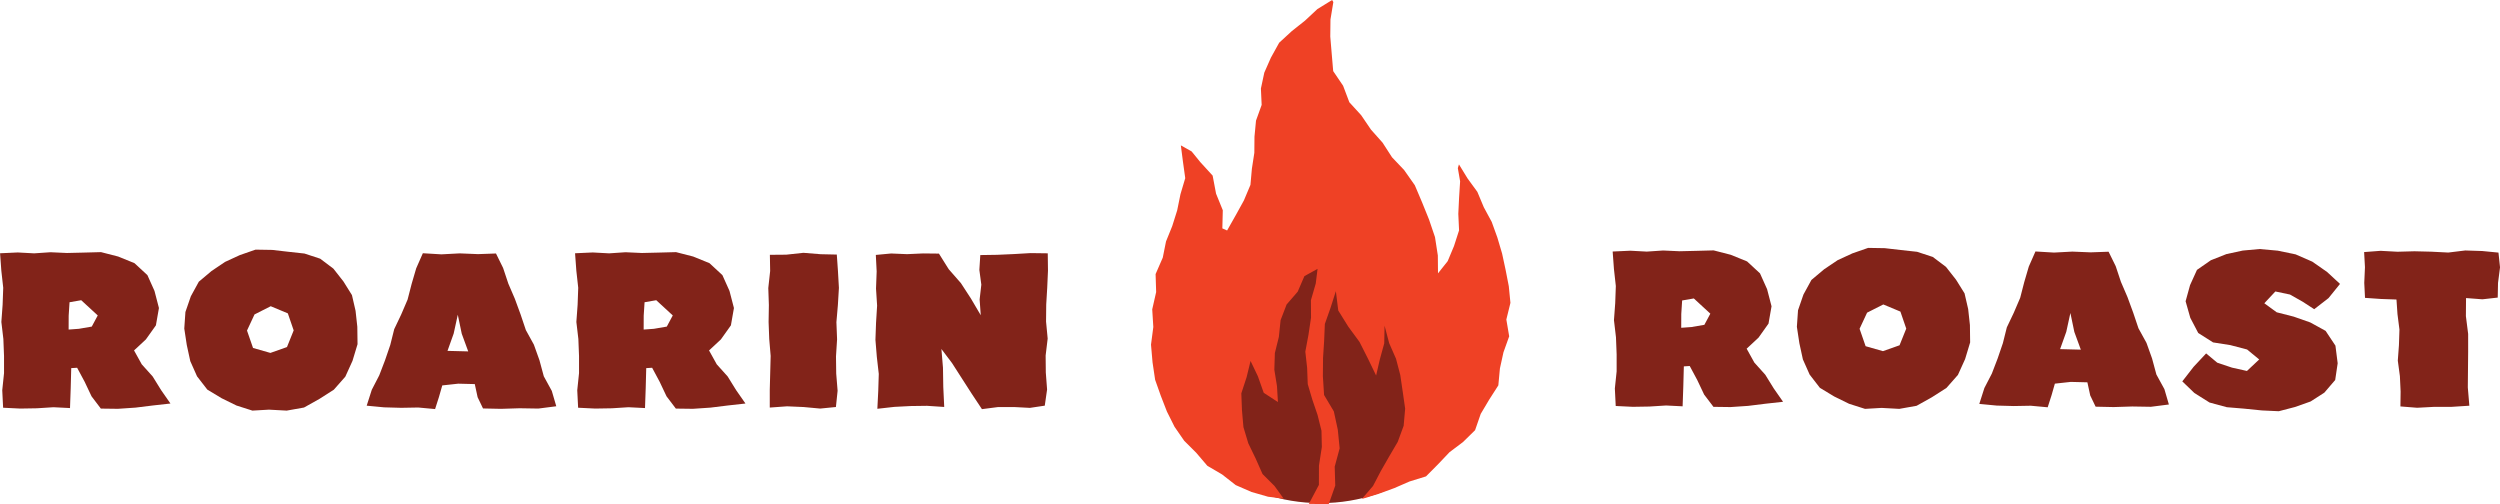 <svg width="615" height="124" viewBox="0 0 615 124" fill="none" xmlns="http://www.w3.org/2000/svg">
<g clip-path="url(#clip0_103_394)">
<path d="M324.832 123.768C344.589 123.768 360.605 110.735 360.605 94.656C360.605 78.578 344.589 65.544 324.832 65.544C305.075 65.544 289.059 78.578 289.059 94.656C289.059 110.735 305.075 123.768 324.832 123.768Z" fill="#822319"/>
<path d="M24.804 100.506L22.519 97.496L20.836 93.941L18.974 90.468L17.524 90.557L17.394 95.467L17.223 100.383L13.152 100.179L9.06 100.438L4.968 100.506L0.766 100.302L0.554 95.998L0.992 91.789V87.588L0.828 83.393L0.335 79.198L0.643 74.996L0.794 70.795L0.328 66.593L0.014 62.303L4.366 62.105L8.403 62.323L12.426 62.051L16.463 62.235L20.494 62.139L24.852 62.024L29.067 63.106L33.084 64.741L36.259 67.676L38.004 71.564L39.099 75.773L38.353 80.036L35.889 83.495L32.974 86.205L34.87 89.624L37.552 92.607L39.653 95.998L41.931 99.267L37.634 99.743L33.337 100.274L29.013 100.567L24.825 100.513L24.804 100.506ZM19.987 73.852L17.107 74.35L16.894 77.666L16.881 81.071L19.399 80.887L22.574 80.342L24.045 77.598L19.987 73.859V73.852Z" fill="#822319"/>
<path d="M66.216 100.772L62.096 101.01L58.169 99.757L54.522 97.966L50.998 95.841L48.473 92.579L46.81 88.841L45.948 84.871L45.332 80.826L45.613 76.753L46.947 72.885L48.911 69.297L52.038 66.668L55.356 64.434L59.004 62.752L62.863 61.411L66.955 61.479L70.916 61.935L74.906 62.371L78.765 63.638L82.008 66.082L84.479 69.229L86.579 72.593L87.469 76.461L87.9 80.39L87.955 84.666L86.716 88.766L84.951 92.654L82.125 95.862L78.546 98.15L74.783 100.254L70.526 101.01L66.222 100.778L66.216 100.772ZM66.612 75.323L62.61 77.353L60.762 81.316L62.247 85.599L66.517 86.818L70.595 85.375L72.244 81.275L70.807 77.087L66.612 75.337V75.323Z" fill="#822319"/>
<path d="M118.815 100.465L117.494 97.714L116.796 94.486L112.711 94.384L108.797 94.813L107.983 97.659L107.032 100.629L102.879 100.247L98.684 100.322L94.496 100.206L90.206 99.798L91.458 95.889L93.299 92.327L94.722 88.616L96.009 84.85L96.98 80.969L98.698 77.359L100.265 73.703L101.264 69.835L102.386 66.007L104.021 62.296L108.585 62.569L113.088 62.33L117.604 62.514L122.01 62.357L123.762 65.912L125.049 69.773L126.657 73.512L128.059 77.332L129.359 81.193L131.337 84.789L132.705 88.616L133.773 92.566L135.744 96.168L136.845 99.941L132.425 100.506L127.834 100.431L123.249 100.574L118.808 100.479L118.815 100.465ZM112.616 77.428L111.603 82.058L110.084 86.314L115.182 86.444L113.587 82.085L112.616 77.428Z" fill="#822319"/>
<path d="M166.255 100.506L163.969 97.496L162.286 93.941L160.425 90.468L158.974 90.557L158.844 95.467L158.673 100.383L154.602 100.179L150.51 100.438L146.418 100.506L142.217 100.302L142.004 95.998L142.442 91.789V87.588L142.278 83.393L141.785 79.198L142.093 74.996L142.244 70.795L141.779 66.593L141.464 62.303L145.816 62.105L149.853 62.323L153.876 62.051L157.913 62.235L161.944 62.139L166.303 62.024L170.518 63.106L174.534 64.741L177.709 67.676L179.454 71.564L180.549 75.773L179.803 80.036L177.34 83.495L174.425 86.205L176.32 89.624L179.002 92.607L181.103 95.998L183.382 99.267L179.085 99.743L174.787 100.274L170.463 100.567L166.275 100.513L166.255 100.506ZM161.444 73.852L158.564 74.35L158.351 77.666L158.338 81.071L160.856 80.887L164.031 80.342L165.502 77.598L161.444 73.859V73.852Z" fill="#822319"/>
<path d="M205.627 100.125L201.768 100.506L197.696 100.132L193.618 99.954L189.362 100.261V95.923L189.472 91.742L189.581 87.561L189.232 83.386L189.075 79.212L189.143 75.037L189 70.856L189.458 66.668L189.39 62.684L193.413 62.65L197.635 62.194L201.864 62.535L205.853 62.623L206.133 66.607L206.373 70.822L206.12 75.037L205.757 79.253L205.921 83.468L205.654 87.683L205.709 91.905L206.051 96.134L205.634 100.138L205.627 100.125Z" fill="#822319"/>
<path d="M257.015 99.791L253.361 100.336L249.461 100.132H245.561L241.558 100.649L239.033 96.843L236.617 93.084L234.202 89.318L231.588 85.858L231.971 90.455L232.047 95.201L232.279 100.111L228.05 99.832L224.034 99.886L220.017 100.091L215.83 100.561L216.049 96.189L216.179 91.987L215.7 87.792L215.357 83.597L215.508 79.396L215.768 75.194L215.501 70.992L215.658 66.784L215.453 62.712L219.217 62.358L223.137 62.521L227.058 62.344L230.979 62.385L233.381 66.219L236.385 69.651L238.855 73.451L241.264 77.543L240.99 73.662L241.407 70.032L240.921 66.403L241.154 62.746L245.287 62.684L249.399 62.501L253.512 62.262L257.747 62.317L257.802 66.6L257.617 70.768L257.371 74.935L257.33 79.11L257.727 83.291L257.227 87.459L257.268 91.633L257.583 95.821L257.015 99.784V99.791Z" fill="#822319"/>
<path d="M421.505 100.077L419.219 97.067L417.536 93.512L415.675 90.039L414.224 90.128L414.094 95.038L413.923 99.954L409.852 99.75L405.76 100.009L401.668 100.077L397.467 99.873L397.254 95.569L397.692 91.361V87.159L397.528 82.964L397.035 78.769L397.343 74.567L397.494 70.366L397.029 66.164L396.714 61.874L401.066 61.676L405.103 61.894L409.126 61.622L413.163 61.806L417.194 61.711L421.553 61.595L425.768 62.678L429.784 64.312L432.959 67.247L434.704 71.135L435.799 75.344L435.053 79.607L432.59 83.066L429.675 85.776L431.57 89.195L434.252 92.178L436.353 95.569L438.632 98.838L434.335 99.314L430.037 99.846L425.713 100.138L421.525 100.084L421.505 100.077ZM416.687 73.417L413.807 73.914L413.595 77.23L413.581 80.635L416.099 80.451L419.274 79.906L420.745 77.162L416.687 73.423V73.417Z" fill="#822319"/>
<path d="M462.916 100.343L458.797 100.581L454.869 99.328L451.222 97.537L447.698 95.412L445.173 92.15L443.51 88.412L442.648 84.442L442.032 80.397L442.313 76.325L443.647 72.457L445.611 68.868L448.738 66.239L452.057 64.005L455.704 62.324L459.563 60.982L463.655 61.05L467.617 61.506L471.606 61.942L475.465 63.209L478.709 65.653L481.179 68.8L483.279 72.164L484.169 76.032L484.6 79.961L484.655 84.237L483.416 88.337L481.651 92.225L478.825 95.433L475.246 97.721L471.483 99.825L467.227 100.581L462.923 100.349L462.916 100.343ZM463.306 74.888L459.303 76.917L457.455 80.88L458.94 85.164L463.21 86.383L467.288 84.939L468.937 80.839L467.5 76.651L463.306 74.901V74.888Z" fill="#822319"/>
<path d="M515.515 100.029L514.195 97.278L513.497 94.05L509.412 93.948L505.498 94.377L504.683 97.224L503.732 100.193L499.579 99.811L495.384 99.886L491.197 99.771L486.906 99.362L488.158 95.453L489.999 91.892L491.422 88.18L492.709 84.415L493.68 80.533L495.398 76.924L496.965 73.267L497.964 69.399L499.086 65.572L500.721 61.86L505.285 62.133L509.788 61.894L514.304 62.078L518.711 61.922L520.462 65.476L521.749 69.338L523.357 73.076L524.76 76.896L526.06 80.758L528.037 84.353L529.406 88.18L530.473 92.13L532.444 95.732L533.545 99.505L529.125 100.07L524.534 99.995L519.949 100.138L515.508 100.043L515.515 100.029ZM509.316 76.999L508.303 81.629L506.784 85.885L511.882 86.015L510.287 81.656L509.316 76.999Z" fill="#822319"/>
<path d="M569.285 76.059L566.5 74.248L563.338 72.457L559.739 71.701L557.023 74.602L560.061 76.822L564.248 77.891L568.313 79.314L572.097 81.391L574.519 85.034L575.067 89.365L574.458 93.478L571.782 96.597L568.409 98.763L564.584 100.118L560.581 101.16L556.441 100.969L552.13 100.533L547.792 100.173L543.549 99.022L539.827 96.686L536.844 93.819L539.622 90.244L542.708 86.941L545.438 89.216L549.058 90.434L552.746 91.258L555.764 88.426L552.78 85.974L548.661 84.898L544.412 84.231L540.765 81.915L538.814 78.19L537.658 74.111L538.753 70.141L540.457 66.389L543.871 64.019L547.696 62.507L551.726 61.636L555.853 61.261L560.328 61.663L564.721 62.575L568.826 64.367L572.473 66.913L575.641 69.842L572.815 73.335L569.291 76.066L569.285 76.059Z" fill="#822319"/>
<path d="M614.432 73.206L610.675 73.628L606.645 73.321L606.611 77.768L607.165 82.147V86.532L607.124 90.925L607.083 95.317L607.459 99.805L603.114 100.084H598.865L594.616 100.309L590.503 99.982L590.551 96.332L590.373 92.518L589.86 88.712L590.141 84.891L590.264 81.071L589.778 77.257L589.532 73.682L585.7 73.546L581.793 73.274L581.608 69.583L581.779 65.722L581.574 62.01L585.611 61.704L589.778 61.928L593.945 61.813L598.112 61.915L602.279 62.126L606.453 61.615L610.627 61.751L614.624 62.14L615.007 65.776L614.514 69.59L614.439 73.206H614.432Z" fill="#822319"/>
<path d="M368.981 90.632L368.591 94.799L366.339 98.313L364.259 101.814L362.87 105.825L359.894 108.746L356.582 111.238L353.756 114.214L350.8 117.19L346.749 118.443L343.006 120.071L339.174 121.467L335.014 122.754L337.765 119.546L339.687 115.869L341.727 112.308L343.841 108.705L345.298 104.742L345.668 100.533L345.073 96.373L344.47 92.259L343.417 88.242L341.74 84.428L340.604 80.118L340.522 84.462L339.441 88.405L338.524 92.375L336.519 88.228L334.432 84.101L331.688 80.37L329.211 76.386L328.623 71.626L327.309 75.732L325.913 79.695L325.735 83.904L325.469 88.037L325.427 92.573L325.722 97.169L328.123 101.201L329.095 105.695L329.554 110.292L328.336 114.8L328.472 119.451L326.871 124L321.972 123.966L324.449 119.281L324.463 114.548L325.174 109.958L325.085 105.961L324.121 102.086L322.834 98.313L321.705 94.493L321.555 90.489L321.11 86.519L321.89 82.324L322.512 78.136L322.485 73.853L323.676 69.739L324.121 66.137L320.884 67.928L319.235 71.748L316.505 74.908L315.027 78.756L314.602 82.862L313.617 86.846L313.487 90.938L314.137 94.99L314.37 98.906L310.873 96.624L309.443 92.573L307.637 88.793L306.665 92.791L305.365 96.761L305.522 100.922L305.885 105.069L307.082 109.059L308.889 112.791L310.579 116.605L313.542 119.567L315.793 122.679L311.934 122.195L307.869 121.024L303.99 119.335L300.644 116.72L297.003 114.582L294.266 111.375L291.31 108.426L288.936 104.987L287.068 101.255L285.562 97.38L284.16 93.424L283.523 89.12L283.147 84.782L283.715 80.444L283.448 76.1L284.413 71.85L284.276 67.424L286.041 63.379L286.842 59.388L288.368 55.623L289.586 51.755L290.393 47.778L291.57 43.828L291.002 39.749L290.489 35.758L293.144 37.257L295.286 39.892L298.31 43.202L299.152 47.648L300.808 51.721L300.698 56.181L301.868 56.699L304.003 52.926L306.001 49.303L307.609 45.483L307.965 41.499L308.567 37.59L308.601 33.627L308.978 29.67L310.367 25.809L310.182 21.785L311.017 17.869L312.639 14.192L314.678 10.508L317.784 7.654L321.035 5.073L324.079 2.234L327.706 0L328 0.518L327.295 4.787L327.248 9.003L327.597 13.163L327.966 17.494L330.402 21.09L331.935 25.149L334.85 28.343L337.258 31.884L340.105 35.084L342.438 38.693L345.408 41.819L348.042 45.565L349.835 49.787L351.539 54.002L353.01 58.333L353.708 62.848L353.749 67.24L356.13 64.244L357.684 60.532L358.929 56.671L358.744 52.606L358.936 48.615L359.189 44.604L358.628 41.356L358.902 40.437L361.016 43.889L363.431 47.199L365.012 50.978L366.962 54.587L368.351 58.435L369.514 62.364L370.377 66.375L371.163 70.407L371.567 74.506L370.561 78.599L371.259 82.733L369.85 86.669L368.981 90.632Z" fill="#EF4125"/>
</g>
<defs>
<clipPath id="clip0_103_394">
<rect width="615" height="124" fill="white"/>
</clipPath>
</defs>
</svg>
